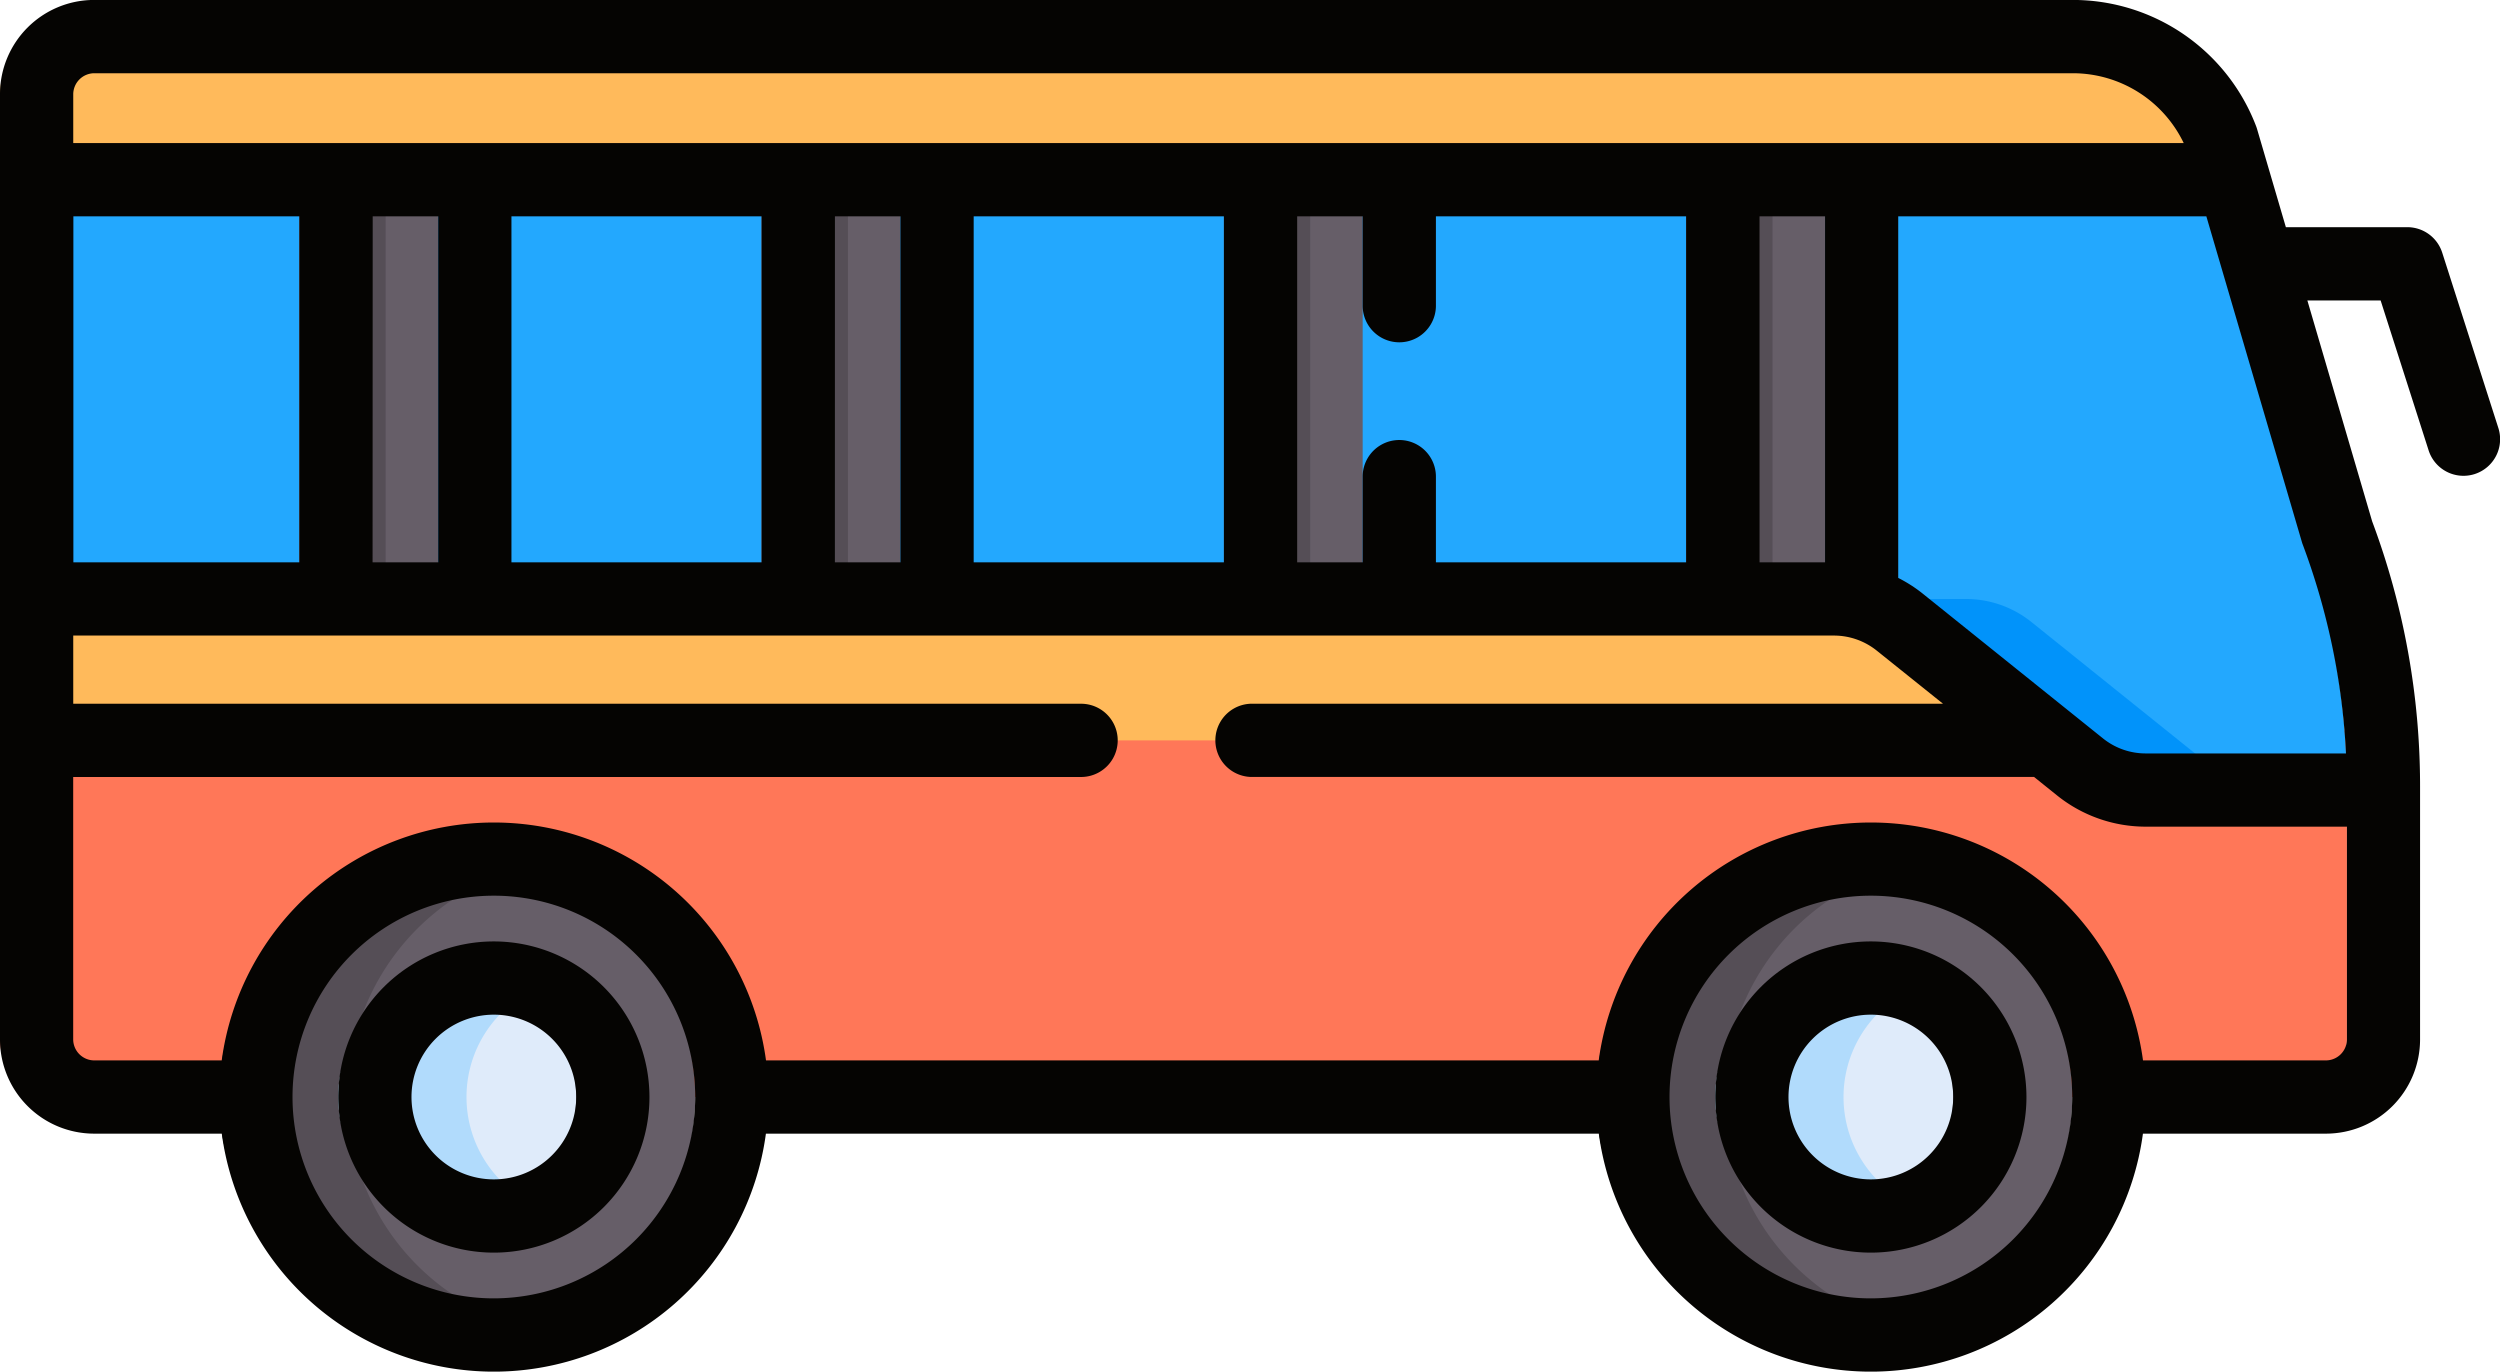 <svg xmlns="http://www.w3.org/2000/svg" width="97.894" height="53.708" viewBox="0 0 97.894 53.708">
  <g id="autobus-escolar" transform="translate(-0.804 -115.577)">
    <g id="Grupo_86189" data-name="Grupo 86189" transform="translate(0.804 117.012)">
      <path id="Trazado_150932" data-name="Trazado 150932" d="M7.494,265.45v12.1a2.256,2.256,0,0,0,2.25,2.25h87.4a2.256,2.256,0,0,0,2.25-2.25V267.64c0-.732-.03-1.462-.087-2.19Z" transform="translate(-7.494 -238.276)" fill="#ff7758"/>
      <path id="Trazado_150934" data-name="Trazado 150934" d="M80.44,237.388a4.09,4.09,0,0,0-2.561-.9H7.494v5.92H86.6Z" transform="translate(-7.494 -214.85)" fill="#ffba5b"/>
      <path id="Trazado_150936" data-name="Trazado 150936" d="M97.586,164.84l-4.17-14.215H7.494v16.8H77.88a4.091,4.091,0,0,1,2.561.9l7.074,5.681a4.09,4.09,0,0,0,2.561.9h9.313v-.138A28.238,28.238,0,0,0,97.586,164.84Z" transform="translate(-7.494 -145.405)" fill="#23a8fe"/>
      <path id="Trazado_150937" data-name="Trazado 150937" d="M384.783,239.388a4.09,4.09,0,0,0-2.561-.9h-6.6a4.091,4.091,0,0,1,2.561.9l7.074,5.681a4.09,4.09,0,0,0,2.561.9h6.6a4.089,4.089,0,0,1-2.561-.9Z" transform="translate(-305.24 -216.468)" fill="#0193fa"/>
      <path id="Trazado_150939" data-name="Trazado 150939" d="M9.744,123.323a2.256,2.256,0,0,0-2.25,2.25v3.353H93.528l-.462-1.575a6.212,6.212,0,0,0-5.815-4.028H9.744Z" transform="translate(-7.494 -123.323)" fill="#ffba5b"/>
      <g id="Grupo_86188" data-name="Grupo 86188" transform="translate(11.721 5.602)">
        <path id="Trazado_150941" data-name="Trazado 150941" d="M352.839,169.041H357.2a4.082,4.082,0,0,1,1.076.146V152.624h-5.433Z" transform="translate(-298.531 -152.624)" fill="#665e68"/>
        <path id="Trazado_150942" data-name="Trazado 150942" d="M258.159,152.624h5.433v16.417h-5.433Z" transform="translate(-221.954 -152.624)" fill="#665e68"/>
        <path id="Trazado_150943" data-name="Trazado 150943" d="M163.478,152.624h5.433v16.417h-5.433Z" transform="translate(-145.375 -152.624)" fill="#665e68"/>
        <path id="Trazado_150944" data-name="Trazado 150944" d="M68.8,152.624h5.433v16.417H68.8Z" transform="translate(-68.798 -152.624)" fill="#665e68"/>
      </g>
      <path id="Trazado_150945" data-name="Trazado 150945" d="M352.839,152.624h3.378v16.417h-3.378Z" transform="translate(-286.81 -147.022)" fill="#554e56"/>
      <path id="Trazado_150946" data-name="Trazado 150946" d="M258.159,152.624h3.378v16.417h-3.378Z" transform="translate(-210.233 -147.022)" fill="#554e56"/>
      <path id="Trazado_150947" data-name="Trazado 150947" d="M163.479,152.624h3.378v16.417h-3.378Z" transform="translate(-133.655 -147.022)" fill="#554e56"/>
      <path id="Trazado_150948" data-name="Trazado 150948" d="M68.8,152.624h3.378v16.417H68.8Z" transform="translate(-57.077 -147.022)" fill="#554e56"/>
      <circle id="Elipse_4537" data-name="Elipse 4537" cx="9.318" cy="9.318" r="9.318" transform="translate(62.507 32.204)" fill="#665e68"/>
      <path id="Trazado_150949" data-name="Trazado 150949" d="M339.439,301.077a9.32,9.32,0,0,1,6.807-8.973,9.318,9.318,0,1,0,0,17.946,9.32,9.32,0,0,1-6.807-8.973Z" transform="translate(-271.91 -259.555)" fill="#554e56"/>
      <circle id="Elipse_4538" data-name="Elipse 4538" cx="4.659" cy="4.659" r="4.659" transform="translate(67.165 36.863)" fill="#dfebfa"/>
      <path id="Trazado_150950" data-name="Trazado 150950" d="M363.807,320.786a4.654,4.654,0,0,1,2.148-3.923,4.659,4.659,0,1,0,0,7.847A4.654,4.654,0,0,1,363.807,320.786Z" transform="translate(-291.619 -279.263)" fill="#b1dbfc"/>
      <circle id="Elipse_4539" data-name="Elipse 4539" cx="9.318" cy="9.318" r="9.318" transform="translate(8.586 32.204)" fill="#665e68"/>
      <path id="Trazado_150951" data-name="Trazado 150951" d="M57.422,301.077a9.32,9.32,0,0,1,6.807-8.973,9.318,9.318,0,1,0,0,17.946,9.32,9.32,0,0,1-6.807-8.973Z" transform="translate(-43.814 -259.555)" fill="#554e56"/>
      <circle id="Elipse_4540" data-name="Elipse 4540" cx="4.659" cy="4.659" r="4.659" transform="translate(13.245 36.863)" fill="#dfebfa"/>
      <path id="Trazado_150952" data-name="Trazado 150952" d="M81.79,320.786a4.654,4.654,0,0,1,2.148-3.923,4.659,4.659,0,1,0,0,7.847A4.654,4.654,0,0,1,81.79,320.786Z" transform="translate(-63.523 -279.263)" fill="#b1dbfc"/>
    </g>
    <g id="Grupo_86190" data-name="Grupo 86190" transform="translate(0.804 115.577)">
      <path id="Trazado_150953" data-name="Trazado 150953" d="M357.383,308.353a6.093,6.093,0,1,0,6.093,6.093A6.1,6.1,0,0,0,357.383,308.353Zm0,9.318a3.225,3.225,0,1,1,3.225-3.225A3.229,3.229,0,0,1,357.383,317.671Z" transform="translate(-284.125 -271.489)" fill="#050402"/>
      <path id="Trazado_150954" data-name="Trazado 150954" d="M75.367,308.353a6.093,6.093,0,1,0,6.093,6.093A6.1,6.1,0,0,0,75.367,308.353Zm0,9.318a3.225,3.225,0,1,1,3.225-3.225A3.229,3.229,0,0,1,75.367,317.671Z" transform="translate(-56.029 -271.489)" fill="#050402"/>
      <path id="Trazado_150955" data-name="Trazado 150955" d="M95.632,125.444a1.434,1.434,0,0,0-1.366-1H89.509l-.665-2.266h0l-.462-1.575c-.01-.034-.021-.067-.033-.1a7.682,7.682,0,0,0-7.158-4.957H3.684A3.688,3.688,0,0,0,0,119.232v37.023a3.688,3.688,0,0,0,3.684,3.684h5a10.749,10.749,0,0,0,21.307,0H62.605a10.749,10.749,0,0,0,21.307,0H91.08a3.688,3.688,0,0,0,3.684-3.684v-9.909a29.574,29.574,0,0,0-1.876-10.383l-2.537-8.649H93.22l1.873,5.851a1.434,1.434,0,1,0,2.731-.875Zm-3.769,19.607H84.016a2.664,2.664,0,0,1-1.663-.585l-7.074-5.681a5.5,5.5,0,0,0-.949-.607V124.018H86.395l3.755,12.8a27.17,27.17,0,0,1,1.713,8.23Zm-35.636-7.483v-3.356a1.434,1.434,0,1,0-2.868,0v3.356H50.794V124.018h2.565v3.5a1.434,1.434,0,0,0,2.868,0v-3.5h9.8v13.549Zm-18.1,0V124.018h9.8v13.549Zm-18.1,0V124.018h9.8v13.549Zm-17.154,0V124.018h8.853v13.549Zm11.721-13.549h2.565v13.549H14.589Zm18.1,0h2.565v13.549H32.692Zm36.205,0h2.565v13.549H68.9ZM2.868,119.232a.827.827,0,0,1,.816-.816H81.191a4.819,4.819,0,0,1,4.318,2.734H2.868v-1.919Zm16.47,47.157a7.884,7.884,0,1,1,7.884-7.884A7.893,7.893,0,0,1,19.338,166.389Zm53.92,0a7.884,7.884,0,1,1,7.884-7.884A7.893,7.893,0,0,1,73.259,166.389Zm17.821-9.318H83.915a10.753,10.753,0,0,0-21.313,0H29.995a10.753,10.753,0,0,0-21.313,0h-5a.827.827,0,0,1-.816-.816V145.973H42.333a1.434,1.434,0,1,0,0-2.868H2.868v-2.67H71.82a2.686,2.686,0,0,1,1.663.585l2.6,2.084H49.025a1.434,1.434,0,1,0,0,2.868H79.649l.908.729a5.543,5.543,0,0,0,3.459,1.217H91.9v8.337A.826.826,0,0,1,91.08,157.071Z" transform="translate(0 -115.548)" fill="#050402"/>
    </g>
  </g>
</svg>
